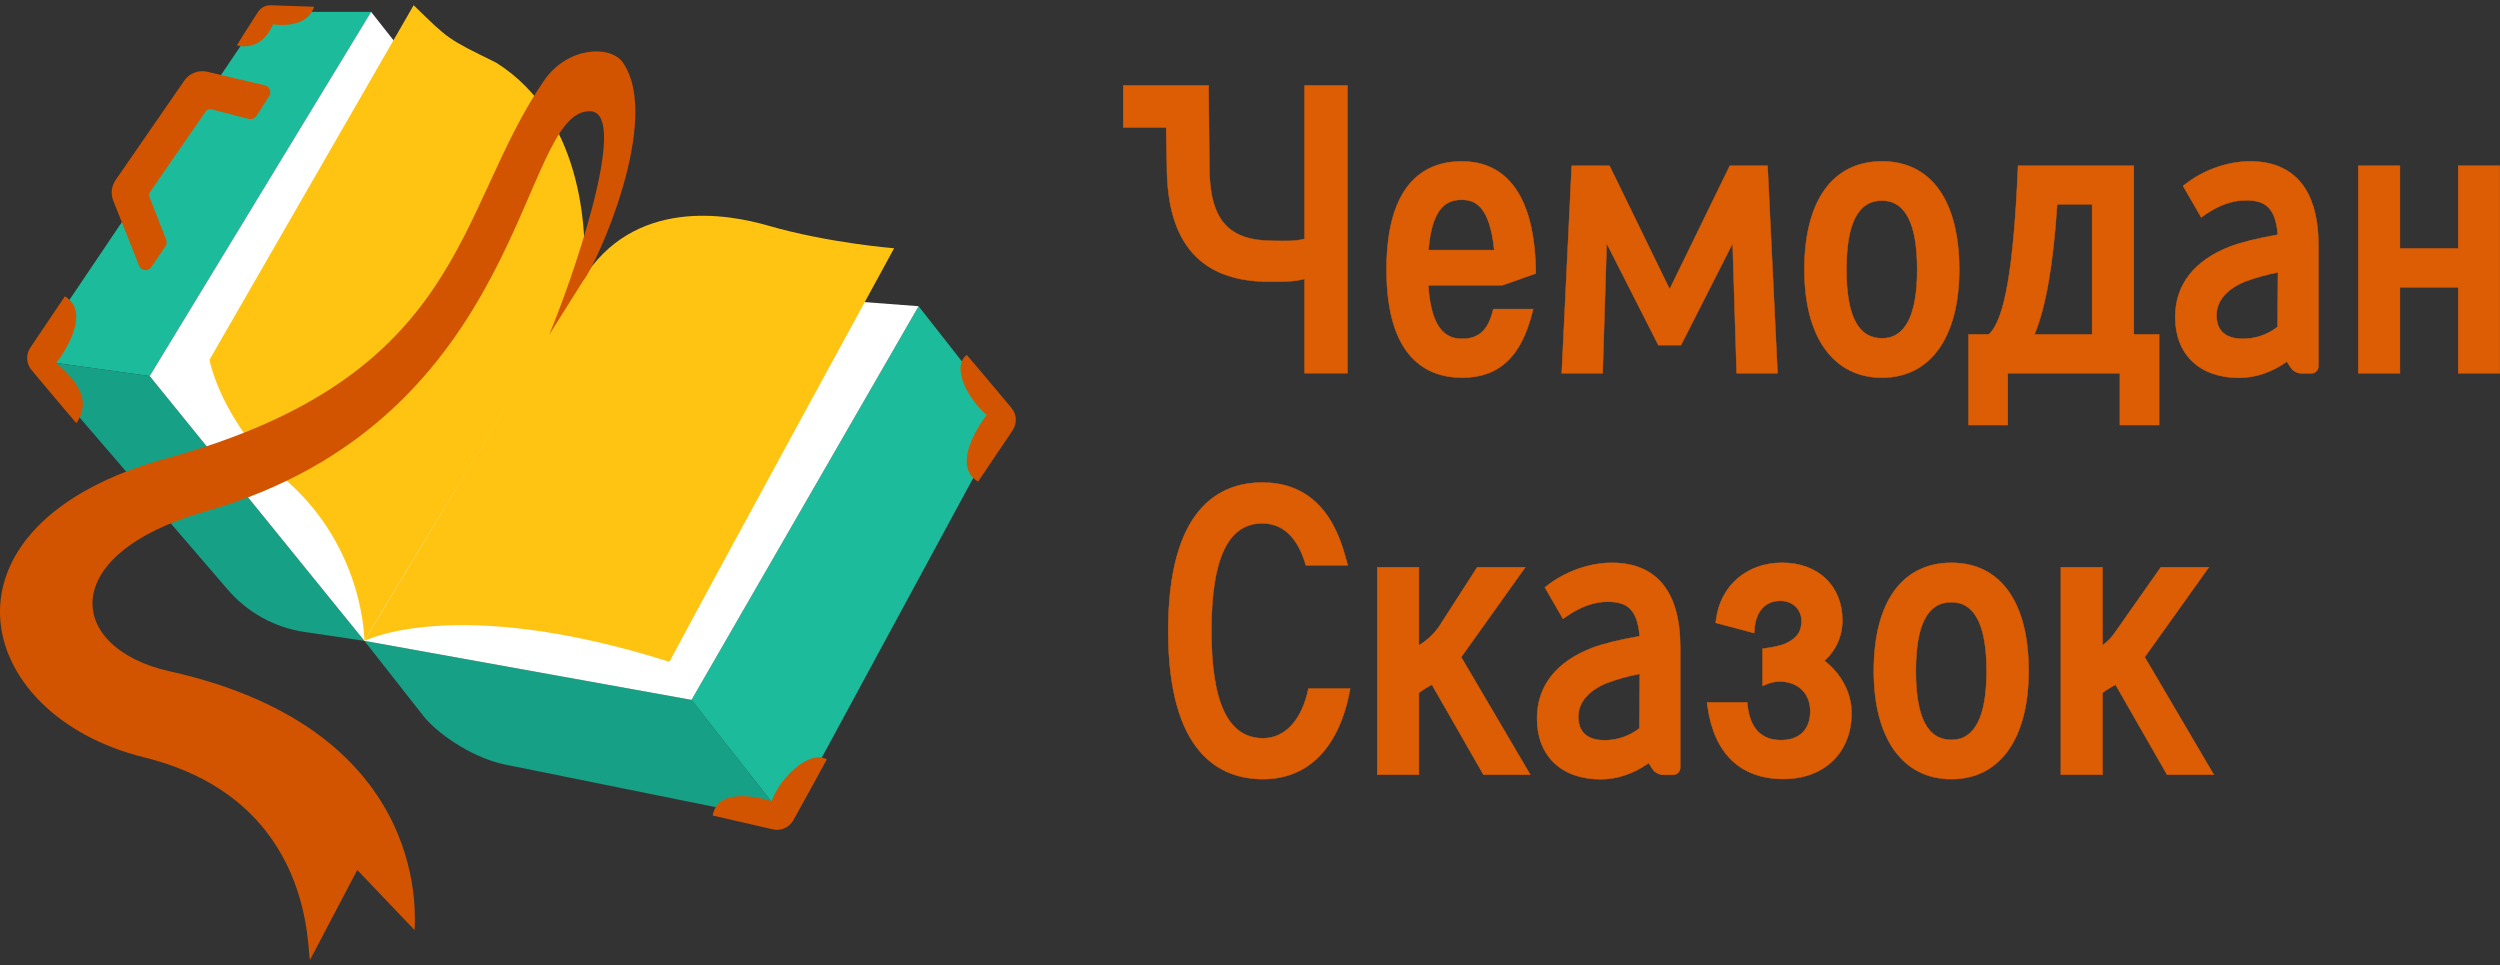 <svg width="386" height="149" viewBox="0 0 386 149" fill="none" xmlns="http://www.w3.org/2000/svg">
<rect x="0" y="0" width="386" height="149" fill="#333333" stroke="none"/>
<g clip-path="url(#clip0_2_4358)">
<path d="M4.544 55.466L23.109 58.062L57.313 1.837H42.711C42.091 1.837 41.48 1.989 40.932 2.281C40.384 2.572 39.916 2.994 39.568 3.508L4.544 55.466Z" fill="#1CBB9B"/>
<path d="M56.264 98.948L23.109 58.062L4.544 55.466L35.189 91.062C38.219 94.583 42.417 96.896 47.012 97.575L56.264 98.948Z" fill="#16A086"/>
<path d="M56.264 98.948L65.497 110.706C68.307 114.007 73.68 117.178 77.928 118.036L121.534 126.858L106.773 108.06L56.264 98.948Z" fill="#16A086"/>
<path d="M141.83 47.279L153.785 62.507C154.242 63.088 154.519 63.791 154.581 64.528C154.644 65.264 154.489 66.003 154.137 66.653L121.534 126.858L106.773 108.06L141.83 47.279Z" fill="#1CBB9B"/>
<path d="M57.301 1.837L90.052 43.357L141.83 47.279L106.773 108.06L56.264 98.948L23.111 58.062L57.301 1.837Z" fill="white"/>
<path d="M63.865 0.809C69.342 6.125 68.963 5.919 76.599 9.671C90.607 18.454 90.734 37.59 90.043 43.357C67.671 79.803 56.255 98.948 56.255 98.948C56.255 98.948 56.319 84.944 44.41 74.357C34.033 65.13 32.344 55.542 32.344 55.542L63.865 0.809Z" fill="#FFC412"/>
<path d="M21.473 41.027L17.486 30.975C17.28 30.457 17.205 29.897 17.268 29.343C17.331 28.789 17.53 28.26 17.846 27.801L28.454 12.451C28.841 11.891 29.388 11.46 30.023 11.216C30.659 10.972 31.353 10.924 32.016 11.081L40.893 13.175C41.062 13.215 41.22 13.296 41.352 13.409C41.485 13.523 41.588 13.667 41.653 13.829C41.718 13.991 41.744 14.166 41.728 14.339C41.712 14.513 41.655 14.681 41.561 14.828L39.598 17.897C39.474 18.089 39.292 18.236 39.079 18.319C38.866 18.402 38.632 18.416 38.41 18.359L32.619 16.875C32.462 16.835 32.297 16.844 32.145 16.9C31.993 16.957 31.863 17.059 31.771 17.192L23.16 29.657C23.085 29.764 23.039 29.887 23.024 30.015C23.009 30.144 23.026 30.274 23.074 30.395L25.658 37.024C25.721 37.186 25.745 37.361 25.725 37.535C25.706 37.708 25.645 37.874 25.547 38.018L23.363 41.242C23.253 41.404 23.101 41.533 22.922 41.615C22.744 41.697 22.547 41.728 22.353 41.706C22.158 41.684 21.973 41.609 21.818 41.489C21.663 41.37 21.543 41.21 21.473 41.027Z" fill="#D35400"/>
<path d="M138.051 38.33C138.051 38.33 127.961 37.544 118.569 34.828C112.357 33.037 97.787 30.379 89.835 43.357C81.882 56.336 56.264 98.949 56.264 98.949C56.264 98.949 70.311 91.73 103.355 102.185C111.427 87.068 138.051 38.33 138.051 38.33Z" fill="#FFC412"/>
<path d="M10.016 45.756L4.682 53.677C4.334 54.193 4.164 54.808 4.196 55.43C4.228 56.051 4.461 56.646 4.86 57.123C6.97 59.645 10.848 64.272 11.78 65.329C14.264 61.79 11.75 58.697 8.694 56.044C8.694 56.035 14.639 48.49 10.016 45.756Z" fill="#D35400"/>
<path d="M151.017 74.357L156.351 66.436C156.698 65.92 156.869 65.305 156.837 64.683C156.805 64.061 156.572 63.467 156.173 62.99C154.063 60.466 150.187 55.84 149.253 54.784C146.919 56.687 149.283 61.416 152.338 64.069C152.338 64.071 146.399 71.625 151.017 74.357Z" fill="#D35400"/>
<path d="M48.498 1.04L41.739 0.809C41.354 0.81 40.977 0.909 40.641 1.095C40.305 1.282 40.022 1.551 39.818 1.876C38.683 3.677 37.779 4.981 36.582 6.996C38.676 7.597 41.022 6.534 42.143 3.76C42.141 3.756 47.361 4.657 48.498 1.04Z" fill="#D35400"/>
<path d="M110.036 125.915L119.331 128.051C119.938 128.191 120.573 128.129 121.142 127.876C121.71 127.623 122.181 127.192 122.484 126.648C124.081 123.773 127.007 118.493 127.658 117.243C125.044 115.747 120.515 119.906 119.135 123.715C119.144 123.71 110.958 120.9 110.036 125.915Z" fill="#D35400"/>
<path d="M47.872 148.191C47.338 147.305 48.866 123.505 22.24 116.931C-4.585 110.309 -11.359 80.959 25.718 70.772C71.979 58.062 70.22 32.595 83.972 12.481C87.609 7.165 94.265 6.906 96.181 9.666C102.268 18.433 92.095 40.914 90.031 43.366L84.79 51.687C87.806 44.589 97.501 17.423 91.159 17.176C80.08 16.744 81.487 64.791 31.722 78.964C8.493 85.584 10.379 100.123 26.148 103.638C67.761 112.895 63.865 143.339 64.024 143.616L55.161 134.324L47.872 148.191Z" fill="#D35400"/>
<path d="M196.004 43.491C197.719 43.491 199.702 43.53 201.433 43.059V57.62H208.05V13.198H201.433V36.883C199.885 37.31 198.401 37.188 196.684 37.188C189.711 37.188 186.721 34.114 186.721 25.596L186.603 13.198H186.584V13.186H173.434V19.683H180.051L180.169 25.596C180.169 37.775 185.567 43.491 196.004 43.491Z" fill="#DD5D05" stroke="#DD5D05" stroke-width="0.07" stroke-miterlimit="10"/>
<path d="M237.124 42.222V41.852C236.893 27.852 230.78 24.914 225.698 24.914C220.4 24.914 214.084 27.813 214.084 41.612C214.084 55.411 220.433 58.307 225.758 58.307C231.394 58.307 234.824 55.15 236.55 48.368L236.717 47.723H230.567L230.465 48.114C229.721 51.017 228.27 52.311 225.758 52.311C223.724 52.311 220.994 51.44 220.521 44.048H231.956L237.124 42.222ZM220.558 38.614C221.096 31.744 223.562 30.847 225.698 30.847C227.687 30.847 230.033 31.744 230.708 38.614H220.558Z" fill="#DD5D05" stroke="#DD5D05" stroke-width="0.07" stroke-miterlimit="10"/>
<path d="M268.138 57.625H274.45L272.913 25.596H267.08L257.794 44.651L248.51 25.596H242.672L241.159 57.084L241.135 57.625H247.447L248.069 37.574L255.906 53.002L256.047 53.287H259.539L267.519 37.574L268.138 57.625Z" fill="#DD5D05" stroke="#DD5D05" stroke-width="0.07" stroke-miterlimit="10"/>
<path d="M290.584 58.307C298.049 58.307 302.505 52.066 302.505 41.612C302.505 31 298.16 24.914 290.584 24.914C282.957 24.914 278.599 31 278.599 41.612C278.594 52.064 283.075 58.307 290.584 58.307ZM290.584 30.97C294.187 30.97 296.015 34.55 296.015 41.602C296.015 48.654 294.187 52.235 290.584 52.235C286.886 52.235 285.09 48.754 285.09 41.602C285.09 34.451 286.886 30.97 290.584 30.97Z" fill="#DD5D05" stroke="#DD5D05" stroke-width="0.07" stroke-miterlimit="10"/>
<path d="M309.997 57.625H327.31V65.623H333.367V51.63H329.459V25.596H311.587L311.566 26.091C310.912 41.395 309.486 49.528 307.062 51.63H303.944V65.623H309.997V57.625ZM317.624 31.534H323.025V51.643H314.113C315.865 47.483 317.014 40.879 317.624 31.534Z" fill="#DD5D05" stroke="#DD5D05" stroke-width="0.07" stroke-miterlimit="10"/>
<path d="M347.409 24.914C343.984 24.914 340.245 26.229 337.421 28.432L337.065 28.709L339.868 33.563L340.33 33.235C342.514 31.696 344.666 30.924 346.723 30.924C349.526 30.924 351.345 31.828 351.694 36.24C348.556 36.792 346.097 37.396 344.37 38.047C338.798 40.188 335.854 43.955 335.854 48.946C335.854 54.724 339.614 58.328 345.671 58.328C348.248 58.328 350.756 57.486 353.092 55.827L353.663 56.721C353.86 57.016 354.129 57.256 354.444 57.418C354.76 57.58 355.111 57.658 355.466 57.646H356.829C356.98 57.651 357.13 57.625 357.27 57.57C357.41 57.514 357.538 57.431 357.644 57.324C357.75 57.217 357.834 57.09 357.889 56.95C357.944 56.809 357.97 56.659 357.964 56.509V37.893C357.966 29.401 354.315 24.914 347.409 24.914ZM351.664 50.464C350.132 51.667 348.24 52.319 346.293 52.313C344.444 52.313 342.225 51.682 342.225 48.678C342.225 46.468 343.806 44.614 346.665 43.456C348.308 42.849 349.999 42.38 351.719 42.053L351.664 50.464Z" fill="#DD5D05" stroke="#DD5D05" stroke-width="0.07" stroke-miterlimit="10"/>
<path d="M379.552 25.596V38.367H370.548V25.596H364.123V57.625H370.548V44.36H379.552V57.625H385.982V25.596H379.552Z" fill="#DD5D05" stroke="#DD5D05" stroke-width="0.07" stroke-miterlimit="10"/>
<path d="M235.501 87.581H228.085L222.175 96.764C221.359 97.932 220.302 98.911 219.076 99.637V87.581H212.651V119.61H219.076V106.981C219.704 106.495 220.379 106.071 221.089 105.716L229.044 119.61H236.273L225.605 101.454L235.501 87.581Z" fill="#DD5D05" stroke="#DD5D05" stroke-width="0.07" stroke-miterlimit="10"/>
<path d="M248.871 86.899C245.446 86.899 241.706 88.214 238.882 90.417L238.526 90.694L241.33 95.548L241.792 95.22C243.976 93.681 246.125 92.909 248.184 92.909C250.988 92.909 252.807 93.812 253.158 98.225C250.019 98.777 247.558 99.38 245.832 100.032C240.262 102.17 237.32 105.94 237.32 110.931C237.32 116.709 241.08 120.313 247.133 120.313C249.71 120.313 252.203 119.471 254.554 117.812L255.122 118.706C255.319 119.001 255.589 119.241 255.905 119.403C256.22 119.565 256.573 119.643 256.927 119.631H258.289C258.439 119.636 258.59 119.611 258.73 119.555C258.871 119.5 258.998 119.417 259.105 119.31C259.212 119.203 259.295 119.076 259.35 118.935C259.405 118.795 259.431 118.644 259.426 118.493V99.877C259.428 91.385 255.776 86.899 248.871 86.899ZM253.123 112.449C251.592 113.652 249.701 114.303 247.755 114.298C245.906 114.298 243.687 113.667 243.687 110.662C243.687 108.453 245.268 106.599 248.127 105.441C249.771 104.834 251.463 104.364 253.186 104.038L253.123 112.449Z" fill="#DD5D05" stroke="#DD5D05" stroke-width="0.07" stroke-miterlimit="10"/>
<path d="M281.688 102.018C282.567 101.234 283.269 100.273 283.748 99.196C284.226 98.12 284.469 96.955 284.462 95.777C284.462 90.461 280.718 86.892 275.146 86.892C269.705 86.892 265.615 90.438 264.958 95.712L264.903 96.161L270.836 97.74L270.886 97.122C271.118 94.349 272.569 92.763 274.894 92.763C276.787 92.763 278.157 94.083 278.157 95.902C278.157 97.575 277.422 98.588 275.615 99.399C275.007 99.676 273.577 99.977 272.61 100.092L272.148 100.148V105.883L272.842 105.614C273.429 105.371 274.055 105.236 274.69 105.215C277.619 105.215 279.507 107.031 279.507 109.837C279.507 112.643 277.824 114.28 275 114.28C271.961 114.28 270.214 112.475 269.814 108.91L269.761 108.448H263.562L263.643 109.038C264.674 116.383 268.728 120.269 275.372 120.269C281.654 120.269 285.872 116.198 285.872 110.142C285.895 107.071 284.344 104.066 281.688 102.018Z" fill="#DD5D05" stroke="#DD5D05" stroke-width="0.07" stroke-miterlimit="10"/>
<path d="M301.301 86.899C293.674 86.899 289.315 92.985 289.315 103.596C289.315 114.049 293.794 120.292 301.301 120.292C308.765 120.292 313.221 114.051 313.221 103.596C313.233 92.985 308.874 86.899 301.301 86.899ZM301.301 114.236C297.603 114.236 295.805 110.755 295.805 103.603C295.805 96.452 297.605 92.971 301.301 92.971C304.904 92.971 306.732 96.551 306.732 103.603C306.732 110.655 304.913 114.236 301.301 114.236Z" fill="#DD5D05" stroke="#DD5D05" stroke-width="0.07" stroke-miterlimit="10"/>
<path d="M341.044 87.581H333.628L326.598 97.594C326.068 98.388 325.399 99.081 324.624 99.64V87.581H318.199V119.61H324.624V106.981C325.252 106.495 325.927 106.071 326.637 105.716L334.592 119.61H341.809L331.141 101.454L341.044 87.581Z" fill="#DD5D05" stroke="#DD5D05" stroke-width="0.07" stroke-miterlimit="10"/>
<path d="M202.023 106.324C201.022 111.141 198.443 113.986 195.013 113.986C189.647 113.986 187.04 108.559 187.04 97.395C187.04 86.231 189.607 80.804 194.897 80.804C198.912 80.804 200.765 84.243 201.618 87.276H208.089L207.733 85.986C205.704 78.359 201.385 74.505 194.9 74.505C188.271 74.505 180.374 78.476 180.374 97.4C180.374 116.323 188.329 120.292 195.013 120.292C202.071 120.292 206.83 115.339 208.473 106.324H202.023Z" fill="#DD5D05" stroke="#DD5D05" stroke-width="0.07" stroke-miterlimit="10"/>
</g>
<defs>
<clipPath id="clip0_2_4358">
<rect width="386" height="147.382" fill="white" transform="translate(0 0.809)"/>
</clipPath>
</defs>
</svg>
